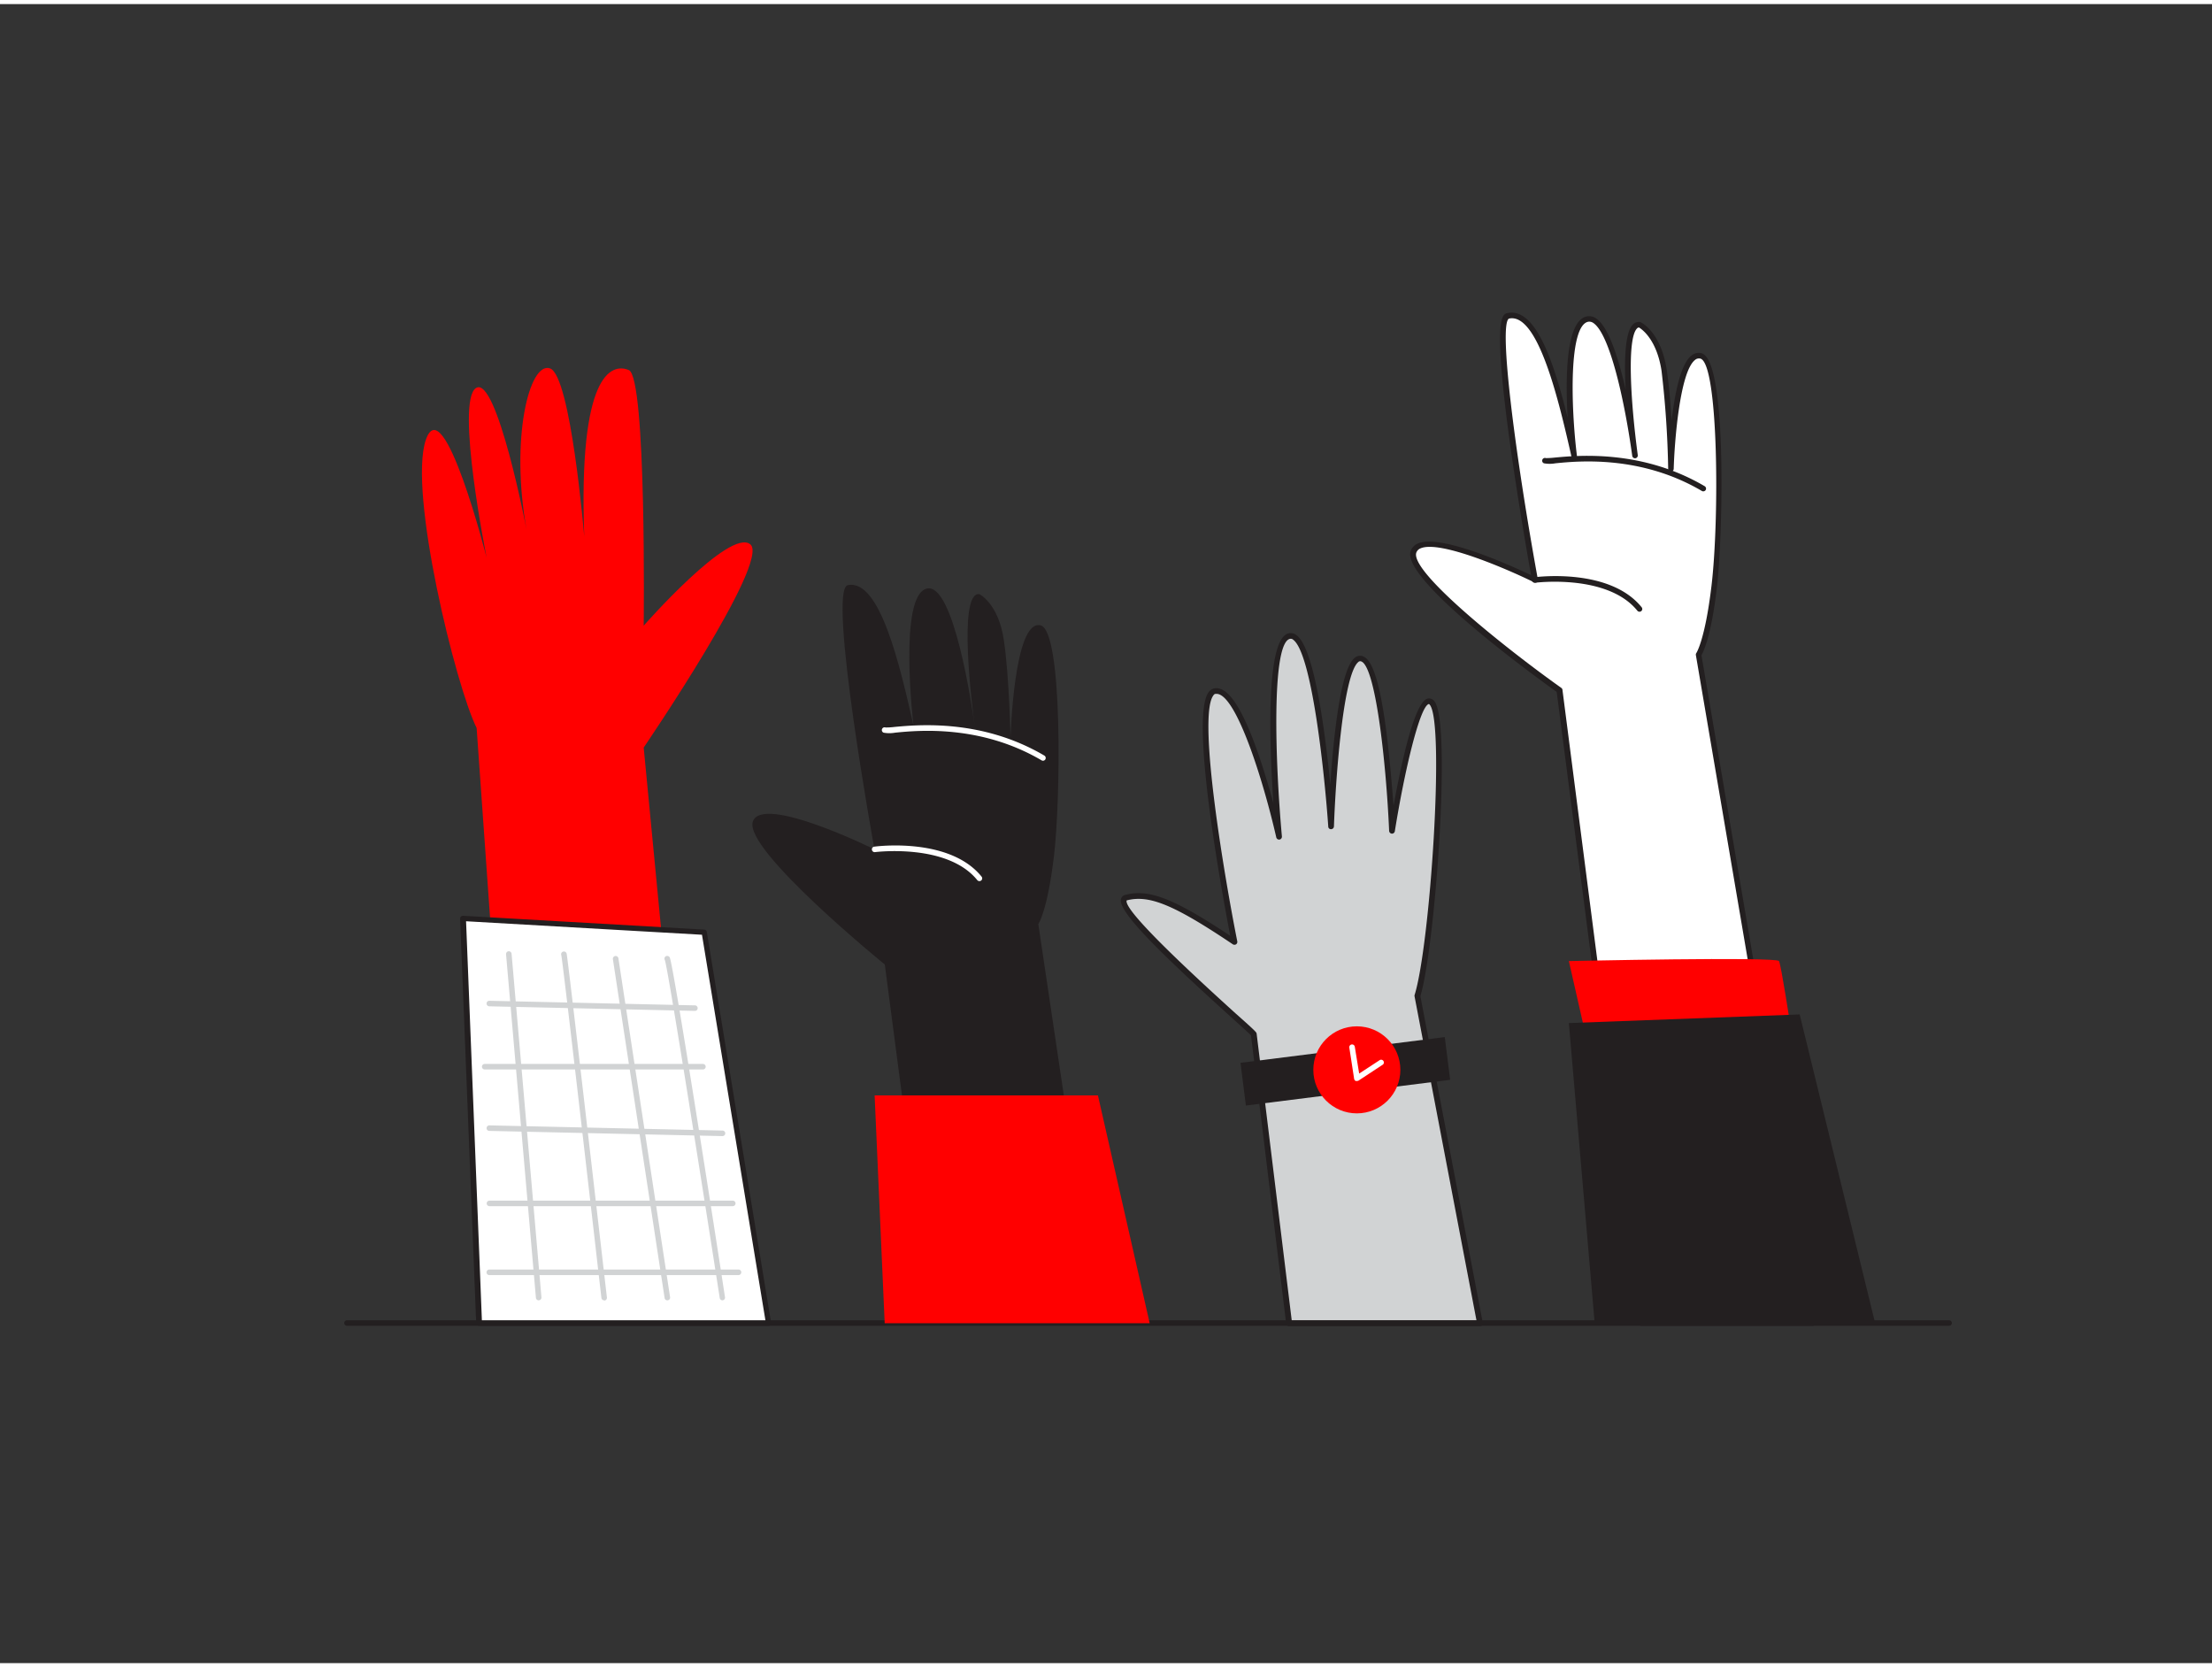 <svg xmlns="http://www.w3.org/2000/svg" viewBox="0 0 400 300" width="406" height="306" class="illustration styles_illustrationTablet__1DWOa"><rect x="0" y="0" width="400" height="300" fill="#333333" stroke="none"/><g id="_213_diversity_flatline" data-name="#213_diversity_flatline"><path d="M93.81,238.54H126.4l-10-104.1s23-33.73,19.28-36.75-19.28,14.71-19.28,14.71.54-44.88-2.69-46.22-9.13.8-8.06,30.1c0,0-2.42-29.08-6.18-30.4S92.25,78.61,95.21,95c0,0-5.38-28-9.14-25.57S88,100.12,88,100.12s-7.79-30.72-11-21.31,5.43,44.56,9.19,52.09Z" fill="#ff0000"></path><path d="M282,124.1,296.8,238.54h30.94L307.16,117.65s1.61-2.22,2.82-12.3,1.63-40.71-2.42-41.72c-4.84-1.21-5.44,20.4-5.44,20.4a175.32,175.32,0,0,0-1.21-17.78c-1-6.66-4.43-8.27-4.43-8.27-3.94-.41-1.25,20.72-.86,23.64-.42-3-3.73-25.77-8.62-24.65-5.24,1.21-2.42,24.8-2.42,24.8-2.42-10.69-6-26.65-11.89-25.4-3.72.79,4.84,47.77,4.84,47.77s-20.36-10.08-22-5S282,124.1,282,124.1Z" fill="#fff"></path><path d="M327.75,239H296.8a.49.49,0,0,1-.49-.43L281.5,124.38c-3.63-2.59-28.06-20.29-26.42-25.43a2.28,2.28,0,0,1,1.35-1.42c4.15-1.76,16.91,4.06,20.43,5.73-.54-3.05-2.26-12.86-3.64-22.64-3.41-24.15-1.54-24.55-.63-24.74,5.14-1.1,8.44,9,10.89,18.94-.42-7.25-.33-17.47,3.41-18.33a2.19,2.19,0,0,1,1.79.39c2.21,1.52,4,7.19,5.28,12.78-.27-5.2-.11-10.24,1.29-11.69a1.54,1.54,0,0,1,1.28-.49l.16.05c.15.07,3.68,1.8,4.71,8.64.41,2.66.68,6,.87,9.17.58-4.89,1.65-10.31,3.62-11.8a2,2,0,0,1,1.79-.4c4.77,1.19,3.8,33.92,2.8,42.27-1,8.65-2.39,11.61-2.8,12.34l20.56,120.71a.56.56,0,0,1-.11.41A.52.52,0,0,1,327.75,239Zm-30.51-1h29.91L306.67,117.73a.51.51,0,0,1,.08-.38s1.57-2.35,2.73-12.06c1.46-12.09,1.27-40.35-2-41.18a1.06,1.06,0,0,0-.94.22c-2.79,2.11-3.75,15-3.88,19.72a.5.5,0,0,1-.5.48h0a.49.49,0,0,1-.5-.49,175.92,175.92,0,0,0-1.2-17.72c-.87-5.71-3.59-7.55-4.08-7.84a.51.51,0,0,0-.37.19c-1.78,1.83-1.2,12.81.15,22.89a.5.5,0,0,1-1,.13h0c-1.35-9.77-4-21.91-7-24a1.27,1.27,0,0,0-1-.24c-3.49.81-3.1,15.3-2,24.25a.51.51,0,0,1-.41.55.49.49,0,0,1-.57-.38c-2.22-9.79-6-26.16-11.31-25-1.92,1,1.15,24.79,5.23,47.19a.5.5,0,0,1-.19.49.51.51,0,0,1-.52,0c-4.49-2.22-16.91-7.65-20.49-6.14a1.33,1.33,0,0,0-.79.8c-1.09,3.42,15.51,16.81,26.22,24.44a.48.48,0,0,1,.21.34Z" fill="#231f20"></path><path d="M296.48,109.88a.5.5,0,0,1-.39-.18c-5.41-6.7-18.37-5.08-18.5-5.06a.51.51,0,0,1-.56-.43.5.5,0,0,1,.43-.56c.56-.08,13.65-1.71,19.4,5.42a.49.49,0,0,1-.07.7A.45.45,0,0,1,296.48,109.88Z" fill="#231f20"></path><path d="M308,88.11a.47.47,0,0,1-.25-.07c-11-6.47-22.25-5.43-26.48-5a5.85,5.85,0,0,1-2.07,0,.5.5,0,0,1,.35-.94,14.69,14.69,0,0,0,1.63-.1c4.32-.4,15.8-1.45,27.08,5.18a.51.51,0,0,1,.18.69A.52.52,0,0,1,308,88.11Z" fill="#231f20"></path><path d="M160,173.67l8.51,64.87h30l-10.75-72.18s1.62-2.22,2.83-12.3,1.63-40.71-2.42-41.72c-4.84-1.21-5.44,20.4-5.44,20.4s-.21-11.13-1.21-17.78-4.44-8.27-4.44-8.27c-3.94-.41-1.24,20.72-.85,23.65-.42-3-3.73-25.78-8.62-24.65-5.24,1.2-2.42,24.79-2.42,24.79-2.42-10.68-6.05-26.65-11.89-25.4-3.72.79,4.83,47.77,4.83,47.77s-20.35-10.08-22-5S160,173.67,160,173.67Z" fill="#231f20"></path><path d="M177.11,158.59a.51.51,0,0,1-.39-.18c-5.4-6.69-18.36-5.08-18.49-5.06a.5.5,0,0,1-.56-.43.49.49,0,0,1,.43-.56c.55-.08,13.65-1.71,19.4,5.42a.5.5,0,0,1-.07.7A.5.5,0,0,1,177.11,158.59Z" fill="#fff"></path><path d="M188.6,136.82a.45.45,0,0,1-.25-.07c-11-6.46-22.25-5.43-26.49-5a5.87,5.87,0,0,1-2.07,0,.5.5,0,0,1,.35-.94,12.33,12.33,0,0,0,1.63-.1c4.33-.4,15.81-1.45,27.08,5.18a.51.51,0,0,1,.18.69A.49.49,0,0,1,188.6,136.82Z" fill="#fff"></path><path d="M226.71,186.26l6.39,52.28h34.49l-11.31-59.21c2.69-8.61,5.64-49.19,2.69-53s-7.26,23.11-7.26,23.11-1.34-30.64-5.64-31.17-5.38,30.37-5.38,30.37-2.42-35.48-7.53-34.42-1.88,36.3-1.88,36.3-6.18-27.15-11.55-26.34,3.49,45.37,3.49,45.37c-11.29-7.58-15.59-9.09-19.62-8S225.64,184.94,226.71,186.26Z" fill="#d1d3d4"></path><path d="M267.59,239.06H233.1a.54.54,0,0,1-.52-.45l-6.36-52.13c-.4-.41-1.8-1.67-3.39-3.11-12.84-11.6-20.69-19.25-20.13-21.53a1,1,0,0,1,.77-.75c4.24-1.14,8.77.6,19,7.39-1.32-6.84-7.34-39.19-3.95-44a1.67,1.67,0,0,1,1.12-.75c2.54-.39,5.28,3.94,8.36,13.21.88,2.66,1.66,5.34,2.28,7.61-.74-10.72-1.45-29.89,2.77-30.77a1.72,1.72,0,0,1,1.43.36c3.2,2.43,5.15,17.46,6.08,27,.56-8.36,1.81-20.71,4.36-22.88a1.48,1.48,0,0,1,1.2-.4c1.33.16,3.28,2,4.88,16.24.45,4,.76,7.95,1,10.88,1.32-7.33,3.75-18.77,6.14-19.39a1.17,1.17,0,0,1,1.27.52c3.1,3.95.09,44.51-2.56,53.29l11.29,59.1a.5.5,0,0,1-.11.42A.53.53,0,0,1,267.59,239.06Zm-34-1H267l-11.2-58.61a.53.53,0,0,1,0-.25c2.81-9,5.48-49,2.77-52.47-.06-.08-.15-.18-.2-.16-1.61.41-4.38,12-6.14,23a.53.53,0,0,1-.54.44.54.54,0,0,1-.49-.49c-.55-12.55-2.52-30.36-5.19-30.69a.48.48,0,0,0-.4.16c-2.84,2.42-4.14,22.27-4.39,29.71a.52.52,0,0,1-.51.5.48.48,0,0,1-.52-.48c-.58-8.5-2.85-31.13-6.32-33.76a.65.65,0,0,0-.59-.18c-3.39.7-2.7,22.3-1.47,35.74a.53.53,0,0,1-.44.56.53.53,0,0,1-.58-.4c-2.31-10.14-7.24-25.95-10.8-25.95h-.18c-.05,0-.22,0-.43.33-2.87,4.08,2.17,33.45,4.36,44.43a.53.53,0,0,1-.22.53.55.55,0,0,1-.58,0c-10.67-7.17-15.15-9-19.2-7.94-.49,1.31,6.18,8.21,19.79,20.52,2.26,2,3.35,3,3.59,3.32a.56.56,0,0,1,.12.26Z" fill="#231f20"></path><path d="M352.46,239H62.75a.5.5,0,0,1-.5-.5.5.5,0,0,1,.5-.5H352.46a.5.5,0,0,1,.5.5A.5.5,0,0,1,352.46,239Z" fill="#231f20"></path><rect x="224.67" y="189.09" width="37.23" height="7.79" transform="translate(-22.22 31.92) rotate(-7.18)" fill="#231f20"></rect><circle cx="245.36" cy="192.72" r="7.87" fill="#ff0000"></circle><path d="M245.36,194.73a.48.48,0,0,1-.2,0,.52.52,0,0,1-.29-.38L244,188.7a.5.5,0,0,1,.42-.57.5.5,0,0,1,.57.41l.79,4.85,3.64-2.38a.5.5,0,1,1,.54.83l-4.27,2.81A.57.57,0,0,1,245.36,194.73Z" fill="#fff"></path><polygon points="207.9 238.54 198.54 197.34 158.16 197.34 159.98 238.54 207.9 238.54" fill="#ff0000"></polygon><polygon points="86.61 238.54 83.7 165.36 127.32 167.85 138.95 238.54 86.61 238.54" fill="#fff"></polygon><path d="M139,239H86.61a.5.5,0,0,1-.5-.48L83.2,165.38a.5.5,0,0,1,.15-.37.55.55,0,0,1,.38-.15l43.61,2.5a.49.49,0,0,1,.47.41l11.63,70.69a.54.54,0,0,1-.11.41A.52.52,0,0,1,139,239Zm-51.86-1h51.27l-11.47-69.71-42.66-2.44Z" fill="#231f20"></path><path d="M97.41,234.4a.51.51,0,0,1-.5-.46l-5.4-62.12a.5.5,0,0,1,1-.09l5.4,62.12a.5.5,0,0,1-.46.54Z" fill="#d1d3d4"></path><path d="M287,187.58l-3.3-14.53s37.59-.83,38,0,2.08,11.81,2.08,11.81Z" fill="#ff0000"></path><polygon points="288.37 238.54 283.7 184.26 325.44 182.7 339.09 238.54 288.37 238.54" fill="#231f20"></polygon><path d="M109.25,234.4a.51.51,0,0,1-.5-.45c-2.41-21-7-61-7.26-62a.49.49,0,0,1,.33-.61.52.52,0,0,1,.64.33c.21.66,6.1,51.95,7.29,62.22a.5.5,0,0,1-.44.55Z" fill="#d1d3d4"></path><path d="M120.67,234.4a.5.5,0,0,1-.49-.43l-9.35-61.26a.5.5,0,0,1,1-.15l9.34,61.26a.49.49,0,0,1-.41.57Z" fill="#d1d3d4"></path><path d="M130.64,234.4a.5.5,0,0,1-.49-.43c-2.56-16.48-9.33-59.58-9.93-61.12a.49.49,0,0,1,.18-.67.53.53,0,0,1,.7.19c.62,1,7.84,47.3,10,61.45a.49.49,0,0,1-.41.57Z" fill="#d1d3d4"></path><path d="M125.65,182.06h0l-37.17-.83a.5.5,0,0,1-.49-.51.48.48,0,0,1,.51-.49l37.18.83a.5.5,0,0,1,.48.51A.49.49,0,0,1,125.65,182.06Z" fill="#d1d3d4"></path><path d="M127.11,192.65H87.65a.5.5,0,0,1-.5-.5.5.5,0,0,1,.5-.5h39.46a.5.5,0,0,1,.5.5A.5.5,0,0,1,127.11,192.65Z" fill="#d1d3d4"></path><path d="M130.64,204.7h0l-42.16-.94a.49.49,0,0,1-.49-.51.5.5,0,0,1,.51-.49l42.16.94a.49.49,0,0,1,.49.51A.51.51,0,0,1,130.64,204.7Z" fill="#d1d3d4"></path><path d="M132.51,217.37h-44a.5.5,0,0,1-.5-.5.5.5,0,0,1,.5-.5h44a.5.5,0,0,1,.5.5A.51.51,0,0,1,132.51,217.37Z" fill="#d1d3d4"></path><path d="M133.55,229.83H88.48a.5.5,0,0,1-.5-.5.5.5,0,0,1,.5-.5h45.07a.5.5,0,0,1,.5.5A.51.51,0,0,1,133.55,229.83Z" fill="#d1d3d4"></path></g></svg>